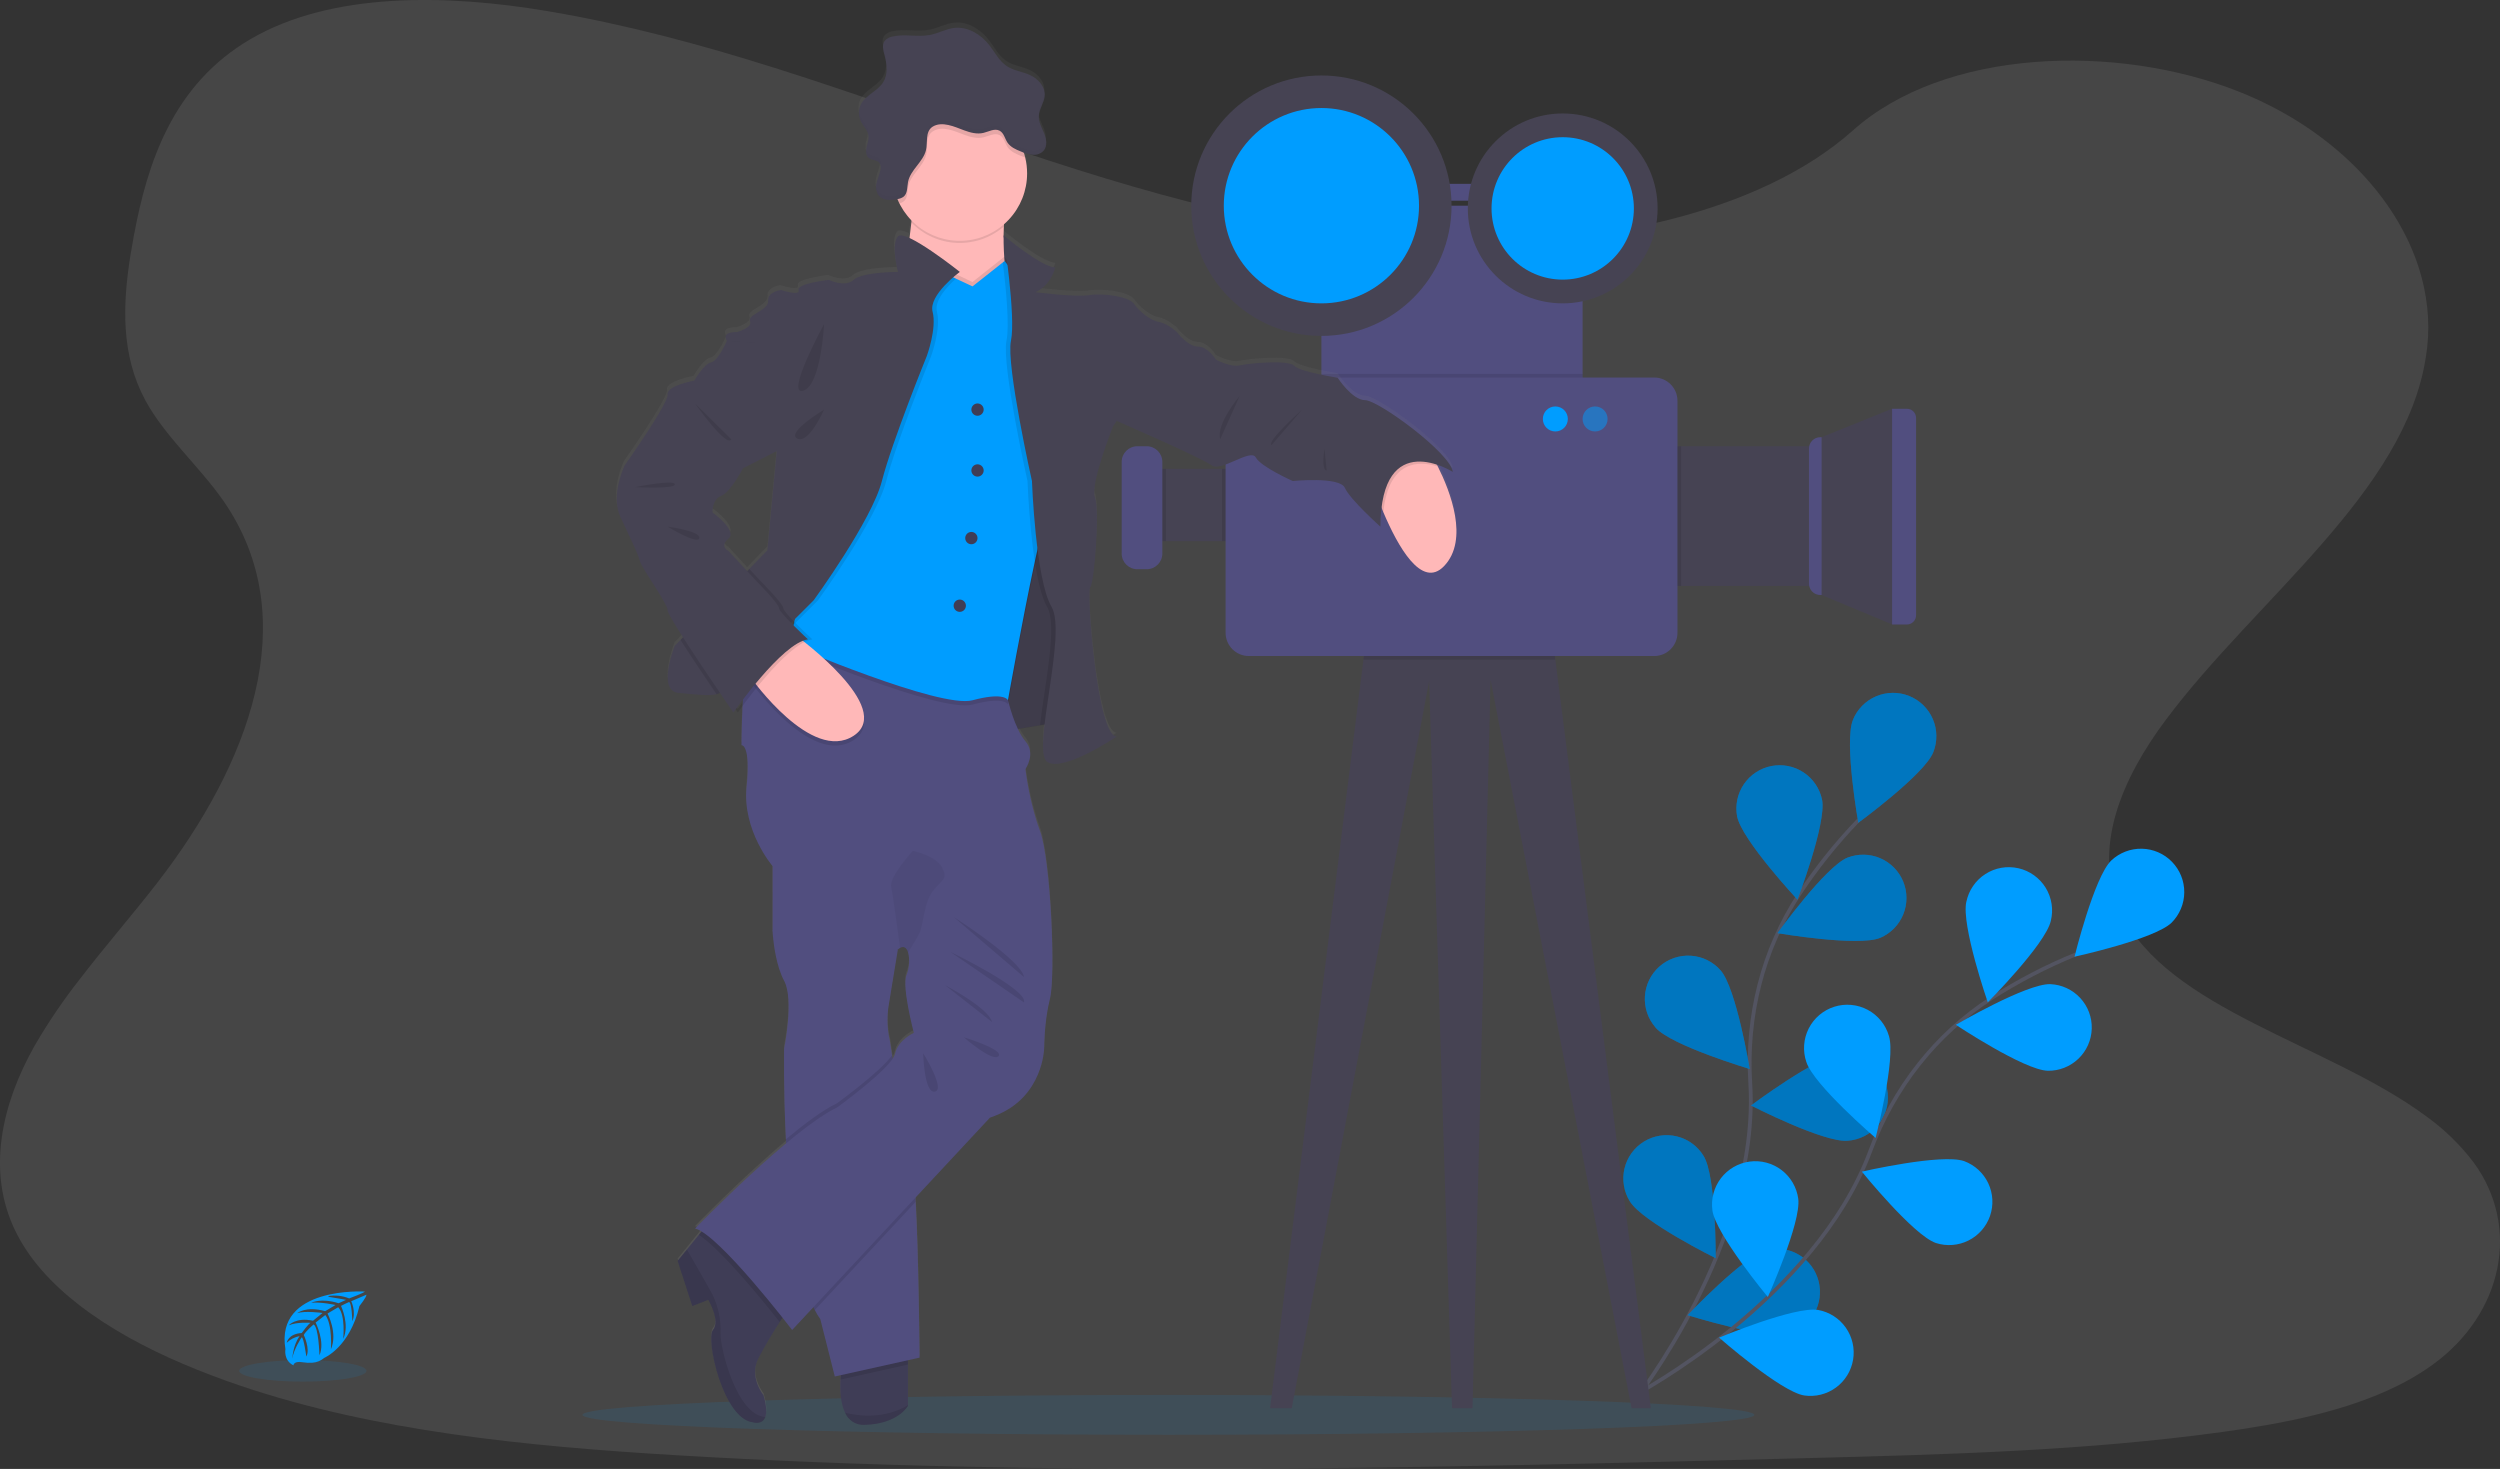 <svg width="1319" height="775" viewBox="0 0 1319 775" fill="none" xmlns="http://www.w3.org/2000/svg">
<rect x="0" y="0" width="1319" height="775" fill="#333333" stroke="none"/>
<g clip-path="url(#clip0)">
<path opacity="0.1" d="M1283.67 719.864C1282.43 720.77 1281.16 721.642 1279.88 722.503C1275.14 725.68 1270.2 728.535 1265.08 731.049C1238.18 744.471 1205.04 751.022 1172.76 755.473C1100.36 765.476 1026.43 767.415 952.811 769.32C753.924 774.493 554.51 779.644 356.128 767.736C277.752 763.033 197.622 755.117 126.584 731.026C116.41 727.577 106.428 723.776 96.637 719.623C76.848 711.191 57.839 700.947 42.028 688.741C27.123 677.269 15.131 664.076 7.931 649.093C-7.089 617.867 0.857 582.797 17.997 552.201C25.162 539.785 33.208 527.901 42.074 516.638C55.282 499.407 69.854 482.715 83.177 465.507C130.551 404.224 161.461 326.823 117.733 264.048C105.121 246.014 86.995 230.183 76.756 211.358C63.674 187.266 64.695 160.525 68.857 134.495C69.384 131.214 70.003 127.956 70.565 124.698C77.708 86.187 91.007 44.681 132.179 20.636C174.944 -4.35 235.652 -3.088 288.747 5.849C371.297 19.753 447.448 48.788 524.345 75.013C601.242 101.238 681.785 125.192 766.352 127.784C841.014 130.079 928.115 113.02 977.667 68.75C1025.82 25.753 1116.28 22.483 1181.52 48.456C1226.23 66.283 1259.65 98.393 1273.74 134.495C1276.59 141.724 1278.65 149.24 1279.88 156.912C1281.02 163.897 1281.41 170.986 1281.02 178.054C1280.83 181.496 1280.45 184.995 1279.88 188.379C1268.99 259.655 1190.55 315.867 1142.88 379.537C1119.58 410.637 1103.13 447.99 1119.15 481.522C1143.58 532.619 1228.55 550.779 1279.88 588.82C1289.47 595.665 1297.97 603.919 1305.1 613.301C1329.92 647.166 1320.74 692.87 1283.67 719.864Z" fill="#F2F2F2"/>
<path opacity="0.1" d="M616.471 756.989C787.208 756.989 925.618 752.284 925.618 746.481C925.618 740.677 787.208 735.972 616.471 735.972C445.734 735.972 307.324 740.677 307.324 746.481C307.324 752.284 445.734 756.989 616.471 756.989Z" fill="#009DFF"/>
<path d="M862.09 739.483C862.09 739.483 928.588 655.198 923.44 571.419C921.273 536.246 929.929 501.233 949.271 471.785C958.472 457.834 968.934 444.758 980.525 432.723" stroke="#535461" stroke-width="2" stroke-miterlimit="10"/>
<path d="M977.578 379.894C972.878 391.618 980.433 434.111 980.433 434.111C980.433 434.111 1015.28 408.654 1019.98 396.941C1021.1 394.154 1021.65 391.174 1021.62 388.171C1021.59 385.168 1020.97 382.2 1019.79 379.438C1018.61 376.676 1016.9 374.173 1014.75 372.072C1012.61 369.971 1010.07 368.314 1007.28 367.195C1004.5 366.075 1001.52 365.516 998.519 365.548C995.518 365.581 992.552 366.204 989.791 367.384C987.031 368.563 984.529 370.275 982.43 372.421C980.33 374.568 978.674 377.107 977.555 379.894H977.578Z" fill="#009DFF"/>
<path d="M916.481 430.703C918.9 443.093 948.331 474.652 948.331 474.652C948.331 474.652 963.752 434.34 961.333 421.95C960.111 416.06 956.618 410.888 951.611 407.557C946.604 404.226 940.486 403.003 934.585 404.155C928.683 405.307 923.473 408.74 920.084 413.709C916.695 418.679 915.401 424.785 916.481 430.703V430.703Z" fill="#009DFF"/>
<path d="M873.498 542.211C881.833 551.687 923.153 564.008 923.153 564.008C923.153 564.008 916.125 521.424 907.79 511.948C905.808 509.695 903.402 507.855 900.709 506.532C898.016 505.21 895.089 504.431 892.095 504.24C889.101 504.05 886.099 504.451 883.26 505.421C880.422 506.391 877.802 507.911 875.55 509.895C873.298 511.878 871.459 514.286 870.137 516.98C868.816 519.675 868.037 522.603 867.847 525.599C867.656 528.594 868.057 531.598 869.027 534.439C869.996 537.279 871.516 539.901 873.498 542.154V542.211Z" fill="#009DFF"/>
<path d="M859.946 633.907C866.561 644.656 905.21 663.848 905.21 663.848C905.21 663.848 905.474 620.679 898.858 609.93C897.296 607.35 895.24 605.104 892.807 603.323C890.373 601.542 887.612 600.26 884.682 599.551C881.751 598.843 878.709 598.721 875.732 599.194C872.754 599.667 869.9 600.725 867.332 602.307C864.765 603.888 862.536 605.963 860.774 608.41C859.012 610.858 857.751 613.63 857.064 616.568C856.378 619.505 856.279 622.55 856.773 625.525C857.268 628.501 858.346 631.35 859.946 633.907Z" fill="#009DFF"/>
<path d="M991.99 494.82C980.307 499.604 937.794 492.331 937.794 492.331C937.794 492.331 963.017 457.295 974.666 452.512C980.252 450.321 986.475 450.417 991.991 452.778C997.507 455.139 1001.87 459.576 1004.15 465.131C1006.42 470.686 1006.42 476.913 1004.15 482.468C1001.87 488.023 997.506 492.459 991.99 494.82V494.82Z" fill="#009DFF"/>
<path d="M974.792 601.854C962.18 602.932 923.818 583.258 923.818 583.258C923.818 583.258 958.34 557.377 970.905 556.299C973.923 555.99 976.971 556.286 979.873 557.168C982.775 558.05 985.472 559.502 987.807 561.438C990.143 563.374 992.07 565.756 993.476 568.445C994.882 571.133 995.738 574.075 995.996 577.099C996.254 580.123 995.908 583.167 994.978 586.056C994.048 588.944 992.553 591.618 990.579 593.923C988.605 596.227 986.193 598.115 983.482 599.476C980.772 600.838 977.818 601.646 974.792 601.854V601.854Z" fill="#009DFF"/>
<path d="M943.745 703.599C931.534 706.777 890.374 693.882 890.374 693.882C890.374 693.882 920.023 662.541 932.234 659.351C938.034 658.014 944.127 658.994 949.217 662.084C954.306 665.173 957.99 670.128 959.484 675.893C960.978 681.659 960.164 687.78 957.216 692.954C954.268 698.129 949.418 701.948 943.699 703.599H943.745Z" fill="#009DFF"/>
<path opacity="0.25" d="M977.578 379.894C972.878 391.618 980.433 434.111 980.433 434.111C980.433 434.111 1015.28 408.654 1019.98 396.941C1021.1 394.154 1021.65 391.174 1021.62 388.171C1021.59 385.168 1020.97 382.2 1019.79 379.438C1018.61 376.676 1016.9 374.173 1014.75 372.072C1012.61 369.971 1010.07 368.314 1007.28 367.195C1004.5 366.075 1001.52 365.516 998.519 365.548C995.518 365.581 992.552 366.204 989.791 367.384C987.031 368.563 984.529 370.275 982.43 372.421C980.33 374.568 978.674 377.107 977.555 379.894H977.578Z" fill="black"/>
<path opacity="0.25" d="M916.481 430.703C918.9 443.093 948.331 474.652 948.331 474.652C948.331 474.652 963.752 434.34 961.333 421.95C960.111 416.06 956.618 410.888 951.611 407.557C946.604 404.226 940.486 403.003 934.585 404.155C928.683 405.307 923.473 408.74 920.084 413.709C916.695 418.679 915.401 424.785 916.481 430.703V430.703Z" fill="black"/>
<path opacity="0.25" d="M873.498 542.211C881.833 551.687 923.153 564.008 923.153 564.008C923.153 564.008 916.125 521.424 907.79 511.948C905.808 509.695 903.402 507.855 900.709 506.532C898.016 505.21 895.089 504.431 892.095 504.24C889.101 504.05 886.099 504.451 883.26 505.421C880.422 506.391 877.802 507.911 875.55 509.895C873.298 511.878 871.459 514.286 870.137 516.98C868.816 519.675 868.037 522.603 867.847 525.599C867.656 528.594 868.057 531.598 869.027 534.439C869.996 537.279 871.516 539.901 873.498 542.154V542.211Z" fill="black"/>
<path opacity="0.25" d="M859.946 633.907C866.561 644.656 905.21 663.848 905.21 663.848C905.21 663.848 905.474 620.679 898.858 609.93C897.296 607.35 895.24 605.104 892.807 603.323C890.373 601.542 887.612 600.26 884.682 599.551C881.751 598.843 878.709 598.721 875.732 599.194C872.754 599.667 869.9 600.725 867.332 602.307C864.765 603.888 862.536 605.963 860.774 608.41C859.012 610.858 857.751 613.63 857.064 616.568C856.378 619.505 856.279 622.55 856.773 625.525C857.268 628.501 858.346 631.35 859.946 633.907Z" fill="black"/>
<path opacity="0.25" d="M991.99 494.82C980.307 499.604 937.794 492.331 937.794 492.331C937.794 492.331 963.017 457.295 974.666 452.512C980.252 450.321 986.475 450.417 991.991 452.778C997.507 455.139 1001.87 459.576 1004.15 465.131C1006.42 470.686 1006.42 476.913 1004.15 482.468C1001.87 488.023 997.506 492.459 991.99 494.82V494.82Z" fill="black"/>
<path opacity="0.25" d="M974.792 601.854C962.18 602.932 923.818 583.258 923.818 583.258C923.818 583.258 958.34 557.377 970.905 556.299C973.923 555.99 976.971 556.286 979.873 557.168C982.775 558.05 985.472 559.502 987.807 561.438C990.143 563.374 992.07 565.756 993.476 568.445C994.882 571.133 995.738 574.075 995.996 577.099C996.254 580.123 995.908 583.167 994.978 586.056C994.048 588.944 992.553 591.618 990.579 593.923C988.605 596.227 986.193 598.115 983.482 599.476C980.772 600.838 977.818 601.646 974.792 601.854V601.854Z" fill="black"/>
<path opacity="0.25" d="M943.745 703.599C931.534 706.777 890.374 693.882 890.374 693.882C890.374 693.882 920.023 662.541 932.234 659.351C938.034 658.014 944.127 658.994 949.217 662.084C954.306 665.173 957.99 670.128 959.484 675.893C960.978 681.659 960.164 687.78 957.216 692.954C954.268 698.129 949.418 701.948 943.699 703.599H943.745Z" fill="black"/>
<path d="M862.663 735.961C862.663 735.961 957.594 685.886 986.808 607.2C999.075 574.16 1021.2 545.664 1050.77 526.586C1064.84 517.563 1079.7 509.848 1095.18 503.539" stroke="#535461" stroke-width="2" stroke-miterlimit="10"/>
<path d="M1113.86 454.037C1104.83 462.836 1094.52 504.755 1094.52 504.755C1094.52 504.755 1136.68 495.577 1145.73 486.813C1149.97 482.564 1152.38 476.813 1152.42 470.803C1152.47 464.792 1150.14 459.007 1145.95 454.699C1141.77 450.391 1136.05 447.906 1130.04 447.782C1124.04 447.658 1118.23 449.905 1113.86 454.037V454.037Z" fill="#009DFF"/>
<path d="M1037.44 475.731C1034.63 488.04 1048.75 528.823 1048.75 528.823C1048.75 528.823 1079.17 498.227 1082 485.918C1082.74 482.967 1082.88 479.9 1082.42 476.894C1081.95 473.888 1080.9 471.005 1079.31 468.413C1077.72 465.822 1075.63 463.573 1073.16 461.8C1070.69 460.027 1067.89 458.765 1064.93 458.087C1061.96 457.41 1058.89 457.33 1055.9 457.854C1052.91 458.377 1050.05 459.493 1047.49 461.136C1044.93 462.779 1042.73 464.916 1041.01 467.423C1039.28 469.929 1038.08 472.753 1037.46 475.731H1037.44Z" fill="#009DFF"/>
<path d="M953.008 560.245C956.792 572.291 989.559 600.397 989.559 600.397C989.559 600.397 1000.38 558.616 996.599 546.57C995.748 543.645 994.322 540.92 992.404 538.554C990.486 536.189 988.115 534.23 985.43 532.794C982.746 531.358 979.801 530.474 976.769 530.192C973.738 529.911 970.681 530.239 967.778 531.156C964.875 532.073 962.184 533.562 959.864 535.534C957.544 537.506 955.641 539.923 954.268 542.641C952.894 545.36 952.077 548.325 951.864 551.364C951.652 554.403 952.049 557.453 953.031 560.337L953.008 560.245Z" fill="#009DFF"/>
<path d="M903.456 638.587C905.153 651.091 932.703 684.303 932.703 684.303C932.703 684.303 950.429 644.954 948.755 632.438C948.351 629.463 947.366 626.596 945.855 624.002C944.344 621.407 942.338 619.136 939.95 617.318C937.562 615.499 934.839 614.169 931.938 613.404C929.036 612.638 926.012 612.452 923.038 612.855C920.065 613.259 917.2 614.245 914.607 615.757C912.014 617.268 909.744 619.276 907.927 621.666C906.109 624.055 904.78 626.779 904.015 629.682C903.25 632.586 903.064 635.612 903.467 638.587H903.456Z" fill="#009DFF"/>
<path d="M1080.44 564.937C1067.83 564.581 1031.9 540.685 1031.9 540.685C1031.9 540.685 1069.13 518.888 1081.74 519.232C1087.74 519.488 1093.4 522.095 1097.49 526.491C1101.58 530.887 1103.78 536.718 1103.61 542.724C1103.44 548.729 1100.91 554.426 1096.58 558.583C1092.24 562.74 1086.45 565.022 1080.44 564.937V564.937Z" fill="#009DFF"/>
<path d="M1021.38 655.818C1009.45 651.7 982.313 618.155 982.313 618.155C982.313 618.155 1024.34 608.484 1036.28 612.603C1041.88 614.678 1046.45 618.864 1049 624.265C1051.55 629.667 1051.89 635.854 1049.95 641.503C1048 647.151 1043.92 651.812 1038.58 654.488C1033.24 657.163 1027.06 657.641 1021.38 655.818V655.818Z" fill="#009DFF"/>
<path d="M951.862 736.248C939.411 734.206 906.988 705.732 906.988 705.732C906.988 705.732 946.795 689.086 959.246 691.128C965.14 692.201 970.376 695.547 973.829 700.445C977.281 705.343 978.673 711.402 977.705 717.317C976.737 723.232 973.487 728.53 968.653 732.071C963.82 735.612 957.79 737.111 951.862 736.248V736.248Z" fill="#009DFF"/>
<path d="M870.987 742.959H860.817L786.431 358.728L776.892 742.959H766.092L754.008 359.371L681.525 742.959H670.083L719.348 348.037L720.954 335.199L817.594 324.381L820.597 348.037L870.987 742.959Z" fill="#464353"/>
<path d="M665.703 247.358H604.192V285.526H665.703V247.358Z" fill="#464353"/>
<path d="M961.091 230.667L998.285 215.639H1006.44C1007.63 215.639 1008.77 216.111 1009.61 216.952C1010.45 217.794 1010.92 218.935 1010.92 220.124V324.932C1010.92 326.122 1010.45 327.263 1009.61 328.104C1008.77 328.945 1007.63 329.418 1006.44 329.418H998.285L961.091 313.919V230.667Z" fill="#464353"/>
<path d="M961.092 235.439H885.043V309.147H961.092V235.439Z" fill="#464353"/>
<path d="M801.989 96.995H753.033V105.898H801.989V96.995Z" fill="#514E7F"/>
<path d="M834.975 108.525H697.175V209.191H834.975V108.525Z" fill="#514E7F"/>
<path opacity="0.1" d="M834.975 197.272H697.175V209.203H834.975V197.272Z" fill="black"/>
<path opacity="0.1" d="M886.946 235.439H883.862V309.147H886.946V235.439Z" fill="black"/>
<path opacity="0.1" d="M665.703 247.358H644.722V285.526H665.703V247.358Z" fill="black"/>
<path opacity="0.1" d="M820.597 348.037H719.348L720.953 335.199L817.593 324.381L820.597 348.037Z" fill="black"/>
<path d="M872.764 199.176H658.893C652.117 199.176 646.625 204.672 646.625 211.451V333.846C646.625 340.625 652.117 346.121 658.893 346.121H872.764C879.539 346.121 885.032 340.625 885.032 333.846V211.451C885.032 204.672 879.539 199.176 872.764 199.176Z" fill="#514E7F"/>
<path d="M960.369 230.667H961.092V313.919H960.369C958.791 313.919 957.278 313.292 956.162 312.175C955.046 311.058 954.419 309.544 954.419 307.965V236.621C954.419 235.042 955.046 233.527 956.162 232.411C957.278 231.294 958.791 230.667 960.369 230.667Z" fill="#514E7F"/>
<path d="M998.284 215.673H1006C1007.31 215.673 1008.56 216.191 1009.48 217.114C1010.4 218.037 1010.92 219.289 1010.92 220.594V324.553C1010.92 325.859 1010.4 327.11 1009.48 328.033C1008.56 328.956 1007.31 329.475 1006 329.475H998.284V215.673Z" fill="#514E7F"/>
<path opacity="0.1" d="M615.164 247.358H604.192V285.526H615.164V247.358Z" fill="black"/>
<path d="M604.995 235.439H600.053C595.494 235.439 591.798 239.137 591.798 243.699V292.065C591.798 296.627 595.494 300.325 600.053 300.325H604.995C609.554 300.325 613.25 296.627 613.25 292.065V243.699C613.25 239.137 609.554 235.439 604.995 235.439Z" fill="#514E7F"/>
<path d="M697.175 177.23C735.097 177.23 765.84 146.47 765.84 108.525C765.84 70.58 735.097 39.819 697.175 39.819C659.252 39.819 628.51 70.58 628.51 108.525C628.51 146.47 659.252 177.23 697.175 177.23Z" fill="#464353"/>
<path d="M697.175 160.057C725.618 160.057 748.676 136.985 748.676 108.525C748.676 80.064 725.618 56.993 697.175 56.993C668.731 56.993 645.673 80.064 645.673 108.525C645.673 136.985 668.731 160.057 697.175 160.057Z" fill="#009DFF"/>
<path d="M824.484 160.057C852.136 160.057 874.552 137.627 874.552 109.959C874.552 82.29 852.136 59.861 824.484 59.861C796.832 59.861 774.415 82.29 774.415 109.959C774.415 137.627 796.832 160.057 824.484 160.057Z" fill="#464353"/>
<path d="M824.484 147.53C845.221 147.53 862.032 130.709 862.032 109.959C862.032 89.209 845.221 72.388 824.484 72.388C803.746 72.388 786.935 89.209 786.935 109.959C786.935 130.709 803.746 147.53 824.484 147.53Z" fill="#009DFF"/>
<path d="M820.597 227.638C824.238 227.638 827.19 224.685 827.19 221.042C827.19 217.399 824.238 214.445 820.597 214.445C816.956 214.445 814.005 217.399 814.005 221.042C814.005 224.685 816.956 227.638 820.597 227.638Z" fill="#009DFF"/>
<path opacity="0.5" d="M841.567 227.638C845.208 227.638 848.159 224.685 848.159 221.042C848.159 217.399 845.208 214.445 841.567 214.445C837.926 214.445 834.975 217.399 834.975 221.042C834.975 224.685 837.926 227.638 841.567 227.638Z" fill="#009DFF"/>
<path d="M758.594 243.802L758.124 242.873C761.031 243.84 763.822 245.125 766.447 246.705C765.301 236.736 727.087 208.744 720.208 208.744C713.329 208.744 705.682 196.859 705.682 196.859C705.682 196.859 685.813 193.796 682.752 190.549C679.69 187.303 659.053 189.196 654.089 190.343C649.124 191.49 641.477 187.28 641.477 187.28C641.477 187.28 637.269 180.397 631.926 180.397C626.584 180.397 620.862 172.733 620.862 172.733C620.862 172.733 615.875 168.145 611.289 167.365C606.703 166.584 600.97 161.629 598.288 157.785C595.605 153.942 582.236 152.049 574.6 153.197C566.965 154.344 546.316 151.636 546.316 151.636C554.72 147.805 556.749 138.604 556.749 138.604C549.228 138.214 529.462 121.603 529.462 121.603C529.462 121.603 530.276 126.972 531.216 134.463L529.944 132.822L529.772 132.96C529.368 127.616 529.31 122.251 529.6 116.899C529.6 116.486 529.668 116.073 529.691 115.649C534.586 111.358 538.216 105.81 540.188 99.605C542.16 93.4 542.4 86.773 540.881 80.442C540.675 79.57 540.434 78.721 540.159 77.883C541.622 78.492 543.168 78.879 544.745 79.03H545.559C546.508 79.037 547.447 78.841 548.314 78.458C549.182 78.074 549.958 77.511 550.592 76.805V76.805C550.807 76.533 550.995 76.241 551.154 75.933C551.193 75.874 551.227 75.813 551.257 75.749C551.394 75.468 551.509 75.176 551.601 74.878C551.633 74.772 551.66 74.665 551.682 74.556C551.74 74.322 551.785 74.084 551.819 73.845C551.819 73.65 551.819 73.444 551.819 73.237C551.819 73.031 551.819 72.939 551.819 72.79C551.772 71.026 551.382 69.288 550.673 67.673C549.469 64.713 547.738 61.788 547.864 58.587C547.864 58.324 547.921 58.071 547.955 57.819C548.276 55.306 549.595 52.978 550.386 50.557V50.454C550.501 50.098 550.592 49.742 550.673 49.387C550.71 49.282 550.741 49.175 550.764 49.066C550.85 48.645 550.907 48.22 550.936 47.792C550.936 47.792 550.936 47.735 550.936 47.7C551.234 42.905 547.371 38.718 542.991 36.779C539.07 35.035 534.587 34.565 530.998 32.19C526.905 29.494 524.658 24.825 521.631 20.959C517.229 15.338 510.338 11.139 503.287 11.942C498.942 12.436 494.998 14.719 490.675 15.602C484.106 16.967 477.158 14.982 470.623 16.508C469.036 16.772 467.592 17.584 466.541 18.803C466.102 19.418 465.819 20.13 465.716 20.879V20.879C465.624 21.572 465.624 22.274 465.716 22.967V23.024C465.79 23.686 465.908 24.341 466.071 24.986L466.174 25.387C466.174 25.525 466.232 25.651 466.266 25.789C466.3 25.927 466.415 26.328 466.484 26.592C466.61 27.04 466.713 27.487 466.828 27.946V28.106C466.931 28.577 467.034 29.047 467.114 29.529C467.299 30.522 467.422 31.526 467.481 32.535V32.535C467.751 35.373 467.138 38.226 465.727 40.703C462.861 45.291 456.773 47.322 454.124 52.106C453.499 53.26 453.109 54.528 452.978 55.834C452.93 56.268 452.911 56.705 452.921 57.142V57.314C452.921 57.693 452.921 58.071 453.024 58.461C453.018 58.553 453.018 58.645 453.024 58.736C453.082 59.077 453.159 59.414 453.253 59.746C453.253 59.861 453.31 59.964 453.345 60.067C453.471 60.46 453.624 60.843 453.803 61.215V61.215C455.03 63.773 457.346 65.884 457.828 68.66C457.828 68.74 457.828 68.82 457.885 68.912C458.149 71 457.289 73.042 456.842 75.096C456.783 75.345 456.737 75.598 456.704 75.853V75.853C456.704 75.933 456.704 76.013 456.704 76.094C456.704 76.174 456.704 76.438 456.704 76.621C456.704 76.805 456.704 76.816 456.704 76.92C456.704 77.023 456.704 77.229 456.704 77.379C456.698 77.486 456.698 77.593 456.704 77.7C456.704 77.849 456.704 77.998 456.704 78.136C456.704 78.273 456.704 78.342 456.704 78.445C456.704 78.549 456.773 78.732 456.819 78.87L456.899 79.157C456.953 79.293 457.014 79.428 457.082 79.558L457.208 79.811C457.292 79.95 457.384 80.084 457.484 80.212C457.526 80.276 457.572 80.337 457.621 80.396C457.777 80.58 457.954 80.745 458.149 80.889C459.731 82.036 462.196 81.738 463.491 83.183C463.637 83.358 463.76 83.551 463.858 83.757L463.927 83.895C464.022 84.097 464.095 84.308 464.145 84.525V84.525C464.328 85.388 464.328 86.279 464.145 87.141C463.686 89.436 462.712 91.523 462.196 93.772C462.093 94.231 462.024 94.701 461.967 95.171C461.967 95.389 461.967 95.596 461.909 95.802V95.94C461.909 96.135 461.909 96.342 461.909 96.537C461.909 96.732 461.909 96.64 461.909 96.697C461.909 96.984 461.909 97.282 461.978 97.569C462.047 97.856 461.978 97.844 462.047 97.971L462.116 98.303C462.116 98.453 462.196 98.602 462.242 98.751L462.345 99.037C462.402 99.198 462.482 99.359 462.551 99.519C462.585 99.594 462.623 99.667 462.666 99.737C462.782 99.972 462.92 100.195 463.079 100.403C464.466 102.284 466.748 102.915 469.155 102.927C470.521 102.919 471.881 102.765 473.214 102.468C473.512 103.167 473.822 103.867 474.154 104.544C475.816 107.893 477.994 110.959 480.609 113.63C480.609 113.986 480.54 114.33 480.494 114.697C480.231 117.312 479.91 120.123 479.543 122.957C476.573 121.591 474.28 121.064 473.374 122.05C469.534 126.272 473.374 140.841 473.374 140.841C473.374 140.841 454.629 140.841 450.043 145.052C445.457 149.262 437.053 145.052 437.053 145.052C437.053 145.052 419.855 146.979 421.001 150.432C422.148 153.885 411.829 150.432 411.829 150.432C411.829 150.432 404.56 151.201 404.95 156.168C405.34 161.135 393.863 163.441 395.388 166.894C396.913 170.347 388.509 172.63 388.509 172.63C388.509 172.63 380.105 172.252 383.166 177.219C383.166 177.219 378.58 187.957 374.762 188.691C370.944 189.425 365.969 198.27 365.969 198.27C365.969 198.27 351.247 200.954 351.912 205.555C352.577 210.155 329.28 243.068 329.28 243.068C329.28 243.068 321.633 258.842 326.987 270.348C332.341 281.855 336.159 289.518 337.306 293.728C338.452 297.938 352.348 316.477 352.233 319.93C352.233 321.009 355.673 326.813 360.362 334.178L358.986 335.601L355.971 338.71C355.971 338.71 346.409 362.48 357.874 363.627C367.562 364.591 374.522 365.29 378.053 364.327C378.626 364.193 379.17 363.956 379.658 363.627L379.796 363.524C383.969 369.684 386.927 373.986 386.927 373.986C386.927 373.986 387.34 373.378 388.073 372.334L389.22 373.975C389.22 373.975 390.137 372.667 391.696 370.533C391.192 380.961 391.123 391.24 391.123 391.24C391.123 391.24 396.099 390.471 393.806 413.473C391.513 436.474 407.564 455.254 407.564 455.254V489.383C407.564 489.383 407.564 490.243 407.725 491.677C408.149 496.576 409.548 508.128 413.675 515.768C419.029 525.726 413.675 551.802 413.675 551.802C413.675 551.802 413.32 573.071 414.604 599.594C414.604 600.317 414.684 601.062 414.719 601.796C391.536 621.184 366.668 646.881 366.668 646.881C367.886 647.222 369.045 647.744 370.108 648.43L368.72 650.208L362.403 657.998L357.519 664.032L365.258 687.882L373.708 684.578C373.708 684.578 378.294 692.528 377.331 697.92C377.184 698.895 376.789 699.815 376.184 700.593C375.892 700.984 375.689 701.434 375.588 701.912C373.375 710.551 382.605 747.8 397.246 749.418C397.246 749.418 402.21 751.058 403.804 746.584C404.572 744.427 404.56 740.848 402.841 735.032C402.841 735.032 395.102 725.694 400.112 715.633C403.047 709.748 407.897 701.866 411.405 696.302L412.85 694.008C416.003 697.989 417.94 700.547 417.94 700.547L429.199 688.433C429.44 688.949 429.681 689.454 429.933 689.935C430.775 691.623 431.749 693.242 432.845 694.777L440.481 725.074L443.565 724.386C443.496 725.12 443.45 725.9 443.404 726.68C443.152 732.118 443.404 739.173 445.915 744.209C447.796 748.064 450.971 750.748 456.154 750.622C473.925 750.186 479.084 740.561 479.084 740.561V716.47L485.195 715.105C485.195 715.105 484.748 662.173 483.177 632.656C483.177 632.002 483.108 631.371 483.074 630.752C483.074 630.66 483.074 630.568 483.074 630.488L522.319 588.259L525.335 587.055C550.558 577.086 550.948 551.4 550.948 551.4C550.948 551.4 550.948 537.221 553.998 525.336C557.047 513.451 554.387 451.72 548.655 436.394C542.922 421.067 541.007 403.79 541.007 403.79C541.007 403.79 546.74 395.76 541.007 389.072C539.388 387.07 538.039 384.864 536.995 382.51L544.459 381.282L548.758 380.571L551.051 380.181C549.904 390.322 549.71 398.112 552.427 399.97C560.842 405.706 589.115 386.548 589.115 386.548C578.797 386.548 573.064 309.491 575.162 307.575C577.26 305.659 580.39 267.044 577.65 260.161C574.91 253.278 587.269 222.545 587.269 222.545L589.173 219.723C589.173 219.723 634.277 239.42 639.241 243.194C644.206 246.969 659.878 234.017 662.55 239.03C665.221 244.043 682.041 251.511 682.041 251.511C682.041 251.511 706.886 248.999 709.557 255.137C712.228 261.274 728.291 275.648 728.291 275.648C728.3 272.278 728.503 268.911 728.899 265.565C729.231 266.356 729.552 267.159 729.896 267.974C737.509 285.996 750.178 308.814 761.919 296.539C775.218 282.589 765.094 256.8 758.594 243.802ZM418.663 325.253V325.471L418.571 325.379L418.663 325.253ZM409.766 236.827L404.904 288.118L395.354 298.019L394.207 299.235L384.336 288.486C384.336 288.486 379.36 286.191 384.336 281.969C389.312 277.748 375.932 268.203 375.932 268.203C375.932 268.203 375.542 261.32 380.518 259.393C385.494 257.465 391.983 244.823 391.983 244.823L409.949 235.646L409.766 236.827ZM473.695 499.352C474.044 499.029 474.428 498.748 474.842 498.514C476.986 497.298 478.362 498.629 479.073 500.969C480.009 504.891 479.725 509.006 478.259 512.762C475.587 518.9 482.088 543.438 482.088 543.438C482.088 543.438 473.672 547.259 472.148 554.555C471.921 555.451 471.532 556.299 471.001 557.056C470.898 556.413 470.806 555.794 470.714 555.197C469.969 550.608 469.568 547.649 469.568 547.649C468.197 541.745 467.937 535.637 468.8 529.638C470.015 522.261 472.469 507.279 473.386 501.6C473.615 500.224 473.741 499.398 473.753 499.306L473.695 499.352Z" fill="url(#paint0_linear)"/>
<path d="M526.985 125.848L529.462 124.196L536.444 138.937L533.761 142.092H525.644C525.644 142.092 525.931 134.061 526.125 133.775C526.32 133.488 526.985 125.848 526.985 125.848Z" fill="#464353"/>
<path d="M479.05 710.172V741.72C479.05 741.72 473.89 751.322 456.119 751.758C453.961 751.885 451.817 751.339 449.983 750.194C448.149 749.05 446.716 747.363 445.881 745.368C443.404 740.343 443.118 733.3 443.37 727.873C443.497 725.159 443.784 722.455 444.23 719.774L479.05 710.172Z" fill="#3F3D56"/>
<path opacity="0.1" d="M479.05 710.172V719.935L443.37 727.873C443.497 725.159 443.784 722.455 444.23 719.774L479.05 710.172Z" fill="black"/>
<path d="M485.16 716.286L440.446 726.233L432.81 696.015C431.717 694.483 430.743 692.868 429.898 691.186C429.405 690.222 428.924 689.201 428.465 688.134C420.141 669.079 416.438 634.709 414.856 605.467C414.776 603.987 414.695 602.519 414.627 601.073C413.342 574.619 413.698 553.396 413.698 553.396C413.698 553.396 419.052 527.389 413.698 517.454C409.57 509.791 408.172 498.273 407.747 493.363C407.633 491.906 407.587 491.069 407.587 491.069L408.412 488.901L411.783 479.975H448.862L470.416 498.227L473.695 501.003L473.328 503.298C472.4 508.965 469.946 523.947 468.742 531.267C467.879 537.251 468.14 543.343 469.51 549.232C469.51 549.232 469.958 552.145 470.657 556.769C470.829 557.916 471.024 559.132 471.242 560.451C473.982 577.407 479.118 608.37 481.308 615.769C481.916 617.8 482.455 622.893 482.856 629.788C482.948 631.164 483.028 632.598 483.108 634.101C484.713 663.492 485.16 716.286 485.16 716.286Z" fill="#514E7F"/>
<path opacity="0.1" d="M479.05 741.398V741.72C479.05 741.72 473.89 751.322 456.119 751.758C453.961 751.885 451.817 751.339 449.983 750.194C448.149 749.049 446.716 747.363 445.881 745.368C453.849 747.329 466.782 748.591 479.05 741.398Z" fill="black"/>
<path d="M761.861 298.707C750.075 310.948 737.463 288.187 729.839 270.211C725.562 260.092 722.879 251.477 722.879 251.477L754.248 238.193C754.248 238.193 756.174 241.256 758.594 246.108C765.094 259.071 775.218 284.792 761.861 298.707Z" fill="#FFB8B8"/>
<path d="M529.634 119.504C529.131 130.86 529.982 142.236 532.168 153.392C532.168 153.392 468.353 160.275 474.085 150.34C477.444 144.512 479.623 129.129 480.838 117.37C481.721 109.041 482.111 102.537 482.111 102.537C482.111 102.537 543.254 78.067 534.082 98.716C531.342 104.877 530.07 112.173 529.634 119.504Z" fill="#FFB8B8"/>
<path d="M535.023 283.794L526.447 386.273L565.807 379.779L558.927 295.266L561.221 272.7L535.023 283.794Z" fill="#464353"/>
<path opacity="0.1" d="M565.807 379.94L548.712 382.762L526.435 386.433L528.006 367.734L535.023 283.954L543.954 280.168L550.283 277.496L561.221 272.861L558.928 295.426L565.807 379.94Z" fill="black"/>
<path d="M400.078 716.745C395.067 726.783 402.806 736.098 402.806 736.098C404.526 741.915 404.537 745.471 403.769 747.57C402.176 752.033 397.211 750.393 397.211 750.393C381.596 748.672 372.137 706.524 376.15 701.694C380.162 696.864 373.708 685.771 373.708 685.771L365.258 689.063L357.519 665.271L362.403 659.248L368.72 651.47L372.997 646.193L415.704 690.784C415.704 690.784 413.882 693.526 411.371 697.461C407.862 702.979 403.013 710.895 400.078 716.745Z" fill="#3F3D56"/>
<path opacity="0.1" d="M483.142 634.044L429.898 691.186C420.565 672.945 416.553 636.35 414.856 605.456C424.773 597.196 434.347 590.083 441.593 586.653C441.593 586.653 466.105 568.906 471.276 560.394C474.016 577.349 479.152 608.312 481.342 615.712C482.065 618.144 482.661 624.969 483.142 634.044Z" fill="black"/>
<path opacity="0.1" d="M470.416 498.216L408.413 488.889L411.783 479.964H448.862L470.416 498.216Z" fill="black"/>
<path opacity="0.1" d="M482.936 629.731L428.511 688.134C420.142 669.079 416.438 634.709 414.856 605.467C414.776 603.987 414.696 602.519 414.627 601.074C424.636 592.722 434.324 585.541 441.593 582.076C441.593 582.076 464.466 565.522 470.691 556.723C470.863 557.87 471.058 559.086 471.276 560.405C474.016 577.361 479.153 608.324 481.343 615.723C481.95 617.742 482.455 622.836 482.936 629.731Z" fill="black"/>
<path opacity="0.1" d="M415.704 690.807C415.704 690.807 413.881 693.549 411.371 697.484C402.256 685.955 380.644 659.409 368.72 651.493L372.997 646.216L415.704 690.807Z" fill="black"/>
<path d="M553.951 526.988C550.902 538.85 550.902 552.995 550.902 552.995C550.902 552.995 550.512 578.611 525.288 588.558L522.273 589.705L417.94 701.706C417.94 701.706 379.337 651.229 366.725 648.166C366.725 648.166 417.55 595.773 441.627 584.301C441.627 584.301 470.68 563.273 472.205 556.012C473.729 548.75 482.145 544.918 482.145 544.918C482.145 544.918 475.644 520.449 478.316 514.323C479.782 510.578 480.066 506.474 479.13 502.564C478.419 500.269 477.043 498.904 474.899 500.109C474.485 500.342 474.101 500.623 473.752 500.946L407.644 491V457.009C407.644 457.009 391.593 438.275 393.886 415.331C396.179 392.387 391.203 393.156 391.203 393.156C391.203 393.156 391.444 354.403 394.711 351.168C397.979 347.933 429.371 333.111 429.371 333.111L527.788 350.606L531.846 369.443C531.846 369.443 535.286 384.425 541.019 391.079C546.751 397.733 541.019 405.752 541.019 405.752C541.019 405.752 542.933 422.96 548.666 438.275C554.398 453.59 557.013 515.137 553.951 526.988Z" fill="#514E7F"/>
<path opacity="0.1" d="M534.082 98.716C531.342 104.877 530.07 112.219 529.634 119.504C522.768 125.454 513.886 128.549 504.812 128.152C495.737 127.755 487.159 123.897 480.838 117.37C481.721 109.041 482.111 102.537 482.111 102.537C482.111 102.537 543.254 78.067 534.082 98.716Z" fill="black"/>
<path d="M541.902 91.524C541.896 100.591 538.429 109.315 532.209 115.91C525.99 122.505 517.487 126.473 508.44 127.004C499.393 127.535 490.485 124.588 483.538 118.765C476.591 112.943 472.128 104.685 471.064 95.68C469.999 86.675 472.413 77.603 477.81 70.319C483.208 63.035 491.183 58.09 500.104 56.494C509.025 54.898 518.219 56.772 525.804 61.733C533.39 66.694 538.796 74.367 540.916 83.183C541.572 85.915 541.903 88.714 541.902 91.524V91.524Z" fill="#FFB8B8"/>
<path opacity="0.1" d="M513.067 153.392C513.067 153.392 487.522 141.541 485.929 140.004C484.335 138.467 431.343 274.616 431.343 274.616L416.438 342.3C416.438 342.3 495.926 376.326 513.124 371.737C530.322 367.149 531.847 371.737 531.847 371.737C531.847 371.737 549.434 273.079 555.167 264.291C560.9 255.503 549.813 166.011 549.813 166.011L529.944 139.992L513.067 153.392Z" fill="black"/>
<path opacity="0.1" d="M513.067 148.803C513.067 148.803 487.522 136.953 485.929 135.415C484.335 133.878 431.343 270.027 431.343 270.027L416.438 337.712C416.438 337.712 495.926 371.738 513.124 367.149C530.322 362.56 531.847 367.149 531.847 367.149C531.847 367.149 549.434 268.49 555.167 259.703C560.9 250.915 549.813 161.422 549.813 161.422L529.944 135.404L513.067 148.803Z" fill="black"/>
<path d="M555.098 261.997C553.951 263.821 552.22 269.488 550.283 277.335C548.93 282.796 547.462 289.3 545.96 296.298C539.196 327.88 531.789 369.455 531.789 369.455C531.789 369.455 531.319 368.055 528.006 367.573C525.323 367.183 520.76 367.401 513.101 369.455C495.903 374.044 416.404 340.006 416.404 340.006L418.697 329.681L431.309 272.322C431.309 272.322 484.438 136.184 485.963 137.721C486.892 138.65 496.821 143.457 504.388 147.025C509.214 149.319 513.101 151.097 513.101 151.097L529.152 138.409L530.035 137.71L549.813 163.717C549.813 163.717 560.831 253.198 555.098 261.997Z" fill="#009DFF"/>
<path opacity="0.1" d="M494.333 164.485C496.626 173.307 491.283 187.807 491.283 187.807C491.283 187.807 472.939 232.938 467.585 253.794C462.23 274.65 431.607 316.683 431.607 316.683C431.607 316.683 427.113 321.192 420.818 327.467C420.119 328.167 419.385 328.89 418.651 329.647L431.263 272.287C431.263 272.287 484.393 136.149 485.917 137.686C486.846 138.616 496.775 143.422 504.342 146.99C499.607 151.304 492.808 158.646 494.333 164.485Z" fill="black"/>
<path d="M492.039 164.485C494.333 173.307 488.99 187.807 488.99 187.807C488.99 187.807 470.645 232.938 465.291 253.794C459.937 274.65 429.314 316.684 429.314 316.684C429.314 316.684 424.819 321.192 418.525 327.467C417.78 328.213 417 328.982 416.232 329.762C403.941 342.002 386.663 359.164 381.263 364.177C380.472 364.923 379.933 365.405 379.704 365.566C379.216 365.895 378.672 366.132 378.099 366.265C374.567 367.229 367.608 366.529 357.92 365.566C346.455 364.418 356.017 340.717 356.017 340.717L359.032 337.608L361.784 334.763L393.015 302.607L395.308 300.187L404.858 290.332L409.72 239.167L409.834 237.94C409.834 237.94 408.413 234.693 406.223 229.738C400.387 216.327 388.922 190.446 384.725 182.083C384.244 181.108 383.866 180.385 383.579 179.938C383.579 179.88 383.522 179.823 383.487 179.777C380.426 174.81 388.83 175.188 388.83 175.188C388.83 175.188 397.245 172.894 395.709 169.452C394.173 166.011 405.649 163.716 405.271 158.749C404.893 153.782 412.15 153.013 412.15 153.013C412.15 153.013 422.469 156.455 421.322 153.013C420.176 149.571 437.374 147.656 437.374 147.656C437.374 147.656 445.778 151.866 450.364 147.656C454.95 143.445 473.764 143.457 473.764 143.457C473.764 143.457 469.923 128.922 473.764 124.712C477.605 120.501 506.405 143.457 506.405 143.457C506.405 143.457 489.746 155.675 492.039 164.485Z" fill="#464353"/>
<path opacity="0.1" d="M396.5 360.266C396.5 360.266 428.224 405.006 450.387 390.483C472.549 375.959 420.577 338.09 420.577 338.09L396.5 360.266Z" fill="black"/>
<path d="M396.5 357.971C396.5 357.971 428.224 402.712 450.387 388.188C472.549 373.665 420.577 335.796 420.577 335.796L396.5 357.971Z" fill="#FFB8B8"/>
<path opacity="0.1" d="M548.712 382.601C551.131 361.482 558.148 329.75 552.427 320.125C549.595 315.353 547.497 306.255 545.96 296.298C545.135 290.94 544.481 285.331 543.954 280.008C542.555 265.886 542.108 253.794 542.108 253.794C542.108 253.794 528.35 192.396 531.021 179.777C532.695 171.884 530.769 152.107 529.095 138.409L529.978 137.709L549.755 163.716C549.755 163.716 560.831 253.198 555.098 261.997C553.952 263.821 552.22 269.488 550.283 277.335L561.22 272.746L558.927 295.311L565.807 379.825L548.712 382.601Z" fill="black"/>
<path d="M529.462 124.196C529.462 124.196 549.228 140.773 556.749 141.151C556.749 141.151 554.72 150.329 546.316 154.16C546.316 154.16 566.953 156.891 574.6 155.709C582.247 154.527 595.616 156.455 598.287 160.298C600.959 164.141 606.76 169.074 611.346 169.831C615.932 170.588 620.919 175.188 620.919 175.188L587.269 224.896C587.269 224.896 575.036 255.492 577.707 262.375C580.379 269.259 577.317 307.885 575.219 309.789C573.121 311.693 578.854 388.567 589.172 388.567C589.172 388.567 560.899 407.691 552.484 401.955C544.068 396.219 563.192 334.27 554.777 320.114C546.361 305.957 544.458 253.783 544.458 253.783C544.458 253.783 530.7 192.396 533.383 179.777C536.066 167.158 529.462 124.196 529.462 124.196Z" fill="#464353"/>
<path opacity="0.1" d="M758.593 246.108C748.378 242.919 732.728 242.827 729.839 270.199C725.562 260.081 722.879 251.465 722.879 251.465L754.248 238.181C754.248 238.181 756.174 241.255 758.593 246.108Z" fill="black"/>
<path d="M602.174 172.894L620.92 175.188C620.92 175.188 626.653 182.84 631.984 182.84C637.315 182.84 641.534 189.723 641.534 189.723C641.534 189.723 649.182 193.922 654.146 192.775C659.11 191.628 679.748 189.735 682.809 192.981C685.87 196.228 705.739 199.279 705.739 199.279C705.739 199.279 713.387 211.13 720.266 211.13C727.145 211.13 765.358 239.053 766.505 248.987C766.505 248.987 728.67 224.896 728.291 277.862C728.291 277.862 712.24 263.522 709.557 257.408C706.874 251.293 682.041 253.783 682.041 253.783C682.041 253.783 665.233 246.315 662.55 241.347C659.867 236.38 644.206 249.263 639.241 245.489C634.277 241.714 589.173 222.074 589.173 222.074L575.22 195.838L602.174 172.894Z" fill="#464353"/>
<path d="M515.738 219.356C517.53 219.356 518.983 217.902 518.983 216.109C518.983 214.316 517.53 212.862 515.738 212.862C513.946 212.862 512.493 214.316 512.493 216.109C512.493 217.902 513.946 219.356 515.738 219.356Z" fill="#3F3D56"/>
<path d="M512.494 287.143C514.285 287.143 515.738 285.69 515.738 283.897C515.738 282.104 514.285 280.65 512.494 280.65C510.702 280.65 509.249 282.104 509.249 283.897C509.249 285.69 510.702 287.143 512.494 287.143Z" fill="#3F3D56"/>
<path d="M515.738 251.465C517.53 251.465 518.983 250.012 518.983 248.219C518.983 246.426 517.53 244.972 515.738 244.972C513.946 244.972 512.493 246.426 512.493 248.219C512.493 250.012 513.946 251.465 515.738 251.465Z" fill="#3F3D56"/>
<path d="M506.371 322.821C508.163 322.821 509.616 321.367 509.616 319.574C509.616 317.781 508.163 316.328 506.371 316.328C504.579 316.328 503.126 317.781 503.126 319.574C503.126 321.367 504.579 322.821 506.371 322.821Z" fill="#3F3D56"/>
<path opacity="0.1" d="M403.827 747.628C402.233 752.091 397.269 750.45 397.269 750.45C381.653 748.729 372.194 706.581 376.207 701.752C380.22 696.922 373.708 685.771 373.708 685.771L365.258 689.064L357.519 665.271L362.403 659.248C367.264 667.68 374.224 679.806 375.863 682.903C378.976 689.326 380.453 696.42 380.163 703.553C379.899 711.01 388.544 746.664 403.827 747.628Z" fill="black"/>
<path opacity="0.1" d="M540.916 83.137C540.136 82.873 539.356 82.564 538.623 82.254C535.997 81.187 533.234 79.959 531.64 77.665C530.184 75.531 529.714 72.526 527.444 71.309C524.83 69.91 521.711 71.803 518.88 72.457C515.509 73.248 512 72.308 508.721 71.103C503.837 69.302 497.016 65.987 492.005 69.417C488.107 72.078 489.62 77.722 488.623 81.749C487.075 88.001 480.437 92.074 479.187 98.395C478.625 101.183 478.992 104.59 476.734 106.322C476.074 106.792 475.325 107.12 474.532 107.286C472.319 102.8 471.076 97.898 470.884 92.9C470.693 87.901 471.558 82.918 473.422 78.276C475.286 73.635 478.109 69.439 481.704 65.963C485.299 62.487 489.587 59.809 494.287 58.105C498.987 56.4 503.994 55.706 508.98 56.069C513.967 56.432 518.82 57.844 523.224 60.212C527.628 62.58 531.483 65.851 534.537 69.811C537.592 73.771 539.777 78.332 540.95 83.195L540.916 83.137Z" fill="black"/>
<path d="M508.699 68.775C511.943 69.979 515.475 70.92 518.857 70.117C521.735 69.44 524.796 67.547 527.41 68.97C529.703 70.197 530.161 73.191 531.606 75.325C533.2 77.62 535.963 78.904 538.6 79.914C540.566 80.831 542.669 81.42 544.825 81.658C545.905 81.763 546.994 81.618 548.008 81.234C549.022 80.85 549.934 80.238 550.673 79.444C552.713 76.977 552.094 73.283 550.879 70.335C549.664 67.386 547.944 64.45 548.07 61.261C548.219 57.475 550.959 54.182 551.189 50.408C551.487 45.624 547.623 41.448 543.243 39.51C539.322 37.777 534.839 37.296 531.251 34.921C527.158 32.236 524.91 27.579 521.884 23.724C517.481 18.114 510.59 13.927 503.539 14.73C499.194 15.223 495.25 17.495 490.928 18.378C484.358 19.744 477.41 17.759 470.875 19.285C469.296 19.533 467.853 20.324 466.793 21.522C465.188 23.678 466.014 26.695 466.725 29.288C467.997 33.957 468.536 39.246 466.002 43.353C463.136 47.999 457.048 49.961 454.4 54.733C453.634 56.133 453.211 57.695 453.165 59.29C453.119 60.885 453.452 62.469 454.136 63.91C455.397 66.549 457.839 68.694 458.217 71.597C458.481 73.685 457.621 75.715 457.174 77.757C456.727 79.799 456.853 82.346 458.539 83.493C460.224 84.64 462.586 84.353 463.881 85.787C464.273 86.357 464.531 87.008 464.637 87.691C464.742 88.374 464.691 89.073 464.489 89.734C464.03 92.028 463.056 94.105 462.54 96.353C462.209 97.456 462.117 98.617 462.269 99.758C462.421 100.899 462.814 101.995 463.423 102.973C465.647 105.978 470.141 105.795 473.741 104.992C474.78 104.826 475.771 104.435 476.642 103.844C478.935 102.112 478.534 98.705 479.096 95.917C480.345 89.608 486.984 85.512 488.531 79.272C489.529 75.245 488.015 69.589 491.914 66.928C496.981 63.658 503.814 66.974 508.699 68.775Z" fill="#464353"/>
<path opacity="0.1" d="M503.126 483.784C503.126 483.784 539.115 506.728 540.262 515.527L503.126 483.784Z" fill="black"/>
<path opacity="0.1" d="M501.281 502.139C501.281 502.139 542.555 522.02 540.262 528.903L501.281 502.139Z" fill="black"/>
<path opacity="0.1" d="M498.54 519.726C498.54 519.726 521.86 531.966 523.385 539.228L498.54 519.726Z" fill="black"/>
<path opacity="0.1" d="M508.48 547.259C508.48 547.259 523.763 560.646 526.825 557.205C529.886 553.763 508.48 547.259 508.48 547.259Z" fill="black"/>
<path opacity="0.1" d="M487.075 555.679C487.075 555.679 498.988 574.791 493.255 575.939C487.522 577.086 487.075 555.679 487.075 555.679Z" fill="black"/>
<path opacity="0.1" d="M434.782 216.109C434.782 216.109 414.523 228.338 420.634 231.401C426.745 234.464 434.782 216.109 434.782 216.109Z" fill="black"/>
<path opacity="0.1" d="M434.782 170.978C434.782 170.978 414.145 208.836 423.696 206.163C433.246 203.49 434.782 170.978 434.782 170.978Z" fill="black"/>
<path opacity="0.1" d="M654.089 208.836C654.089 208.836 641.477 223.68 643.77 231.78L654.089 208.836Z" fill="black"/>
<path opacity="0.1" d="M687.016 216.109C687.016 216.109 668.087 232.927 670.862 234.843L687.016 216.109Z" fill="black"/>
<path opacity="0.1" d="M698.802 236.77C698.802 236.77 696.888 247.829 699.949 248.242L698.802 236.77Z" fill="black"/>
<path opacity="0.05" d="M492.235 470.098C487.362 476.408 487.362 487.593 485.161 492.182C483.957 494.705 481.274 499.065 479.096 502.598C478.385 500.304 477.009 498.939 474.865 500.143C473.455 489.623 470.967 471.463 470.164 467.804C469.018 462.641 481.629 448.875 481.629 448.875C481.629 448.875 493.954 451.456 497.107 457.766C500.26 464.075 497.107 463.8 492.235 470.098Z" fill="black"/>
<path opacity="0.1" d="M428.603 337.333C414.845 339.237 389.243 375.948 389.243 375.948C389.243 375.948 385.884 371.061 381.217 364.235C375.347 355.573 367.459 343.769 361.727 334.821L395.32 300.152L401.43 306.737C401.43 306.737 413.285 318.588 413.285 320.882C413.285 321.777 415.578 324.496 418.491 327.467C422.951 332.09 428.603 337.333 428.603 337.333Z" fill="black"/>
<path opacity="0.1" d="M384.726 182.083C384.244 181.108 383.866 180.385 383.579 179.938L398.392 180.924L406.246 229.703C400.387 216.327 388.922 190.446 384.726 182.083Z" fill="black"/>
<path opacity="0.1" d="M416.209 329.796C403.919 342.037 386.641 359.199 381.24 364.212C380.449 364.958 379.911 365.439 379.681 365.6C379.193 365.929 378.649 366.166 378.076 366.3C372.676 358.361 364.971 346.924 359.01 337.62L361.761 334.775L393.015 302.607L396.879 306.772C396.879 306.772 408.734 318.622 408.734 320.917C408.734 322.018 412.437 326.01 416.209 329.796Z" fill="black"/>
<path d="M400.708 180.924L383.51 179.777C383.51 179.777 378.924 190.48 375.106 191.249C371.289 192.018 366.313 200.805 366.313 200.805C366.313 200.805 351.591 203.49 352.233 208.078C352.875 212.667 329.601 245.488 329.601 245.488C329.601 245.488 321.954 261.228 327.308 272.7C332.662 284.172 336.48 291.824 337.627 296.022C338.773 300.221 352.348 318.588 352.233 322.029C352.119 325.471 386.927 375.948 386.927 375.948C386.927 375.948 412.529 339.237 426.287 337.322C426.287 337.322 411.004 323.177 411.004 320.882C411.004 318.588 399.241 306.737 399.241 306.737L384.336 290.677C384.336 290.677 379.36 288.382 384.336 284.172C389.312 279.962 375.932 270.406 375.932 270.406C375.932 270.406 375.542 263.522 380.518 261.607C385.494 259.691 391.983 247.083 391.983 247.083L409.949 237.906L400.708 180.924Z" fill="#464353"/>
<path opacity="0.1" d="M335.035 257.018C335.035 257.018 355.673 252.819 356.051 255.492C356.429 258.165 335.035 257.018 335.035 257.018Z" fill="black"/>
<path opacity="0.1" d="M352.233 277.862C352.233 277.862 369.729 280.157 368.961 283.897C368.193 287.636 352.233 277.862 352.233 277.862Z" fill="black"/>
<path opacity="0.1" d="M366.691 212.851C366.691 212.851 383.51 236.678 385.803 231.745L366.691 212.851Z" fill="black"/>
<g opacity="0.1">
<path opacity="0.1" d="M467.757 35.311C467.859 32.531 467.511 29.753 466.725 27.085C466.393 25.957 466.141 24.807 465.968 23.644C465.821 25.587 466.079 27.541 466.725 29.38C467.269 31.316 467.615 33.304 467.757 35.311V35.311Z" fill="black"/>
<path opacity="0.1" d="M548.162 60.549C548.609 57.107 550.971 53.976 551.189 50.454C551.223 49.868 551.2 49.28 551.12 48.699C550.673 52.255 548.208 55.41 548.07 59.023C548.055 59.534 548.086 60.044 548.162 60.549V60.549Z" fill="black"/>
<path opacity="0.1" d="M550.673 77.183C549.934 77.977 549.022 78.59 548.008 78.974C546.994 79.358 545.905 79.503 544.825 79.397C542.669 79.16 540.566 78.571 538.6 77.654C535.963 76.587 533.2 75.359 531.606 73.065C530.15 70.931 529.68 67.937 527.41 66.709C524.796 65.31 521.677 67.203 518.845 67.857C515.475 68.66 511.966 67.719 508.699 66.514C503.815 64.713 496.981 61.398 491.971 64.817C488.073 67.478 489.586 73.134 488.589 77.16C487.041 83.401 480.403 87.485 479.153 93.806C478.591 96.594 478.958 100.001 476.699 101.733C475.825 102.325 474.83 102.717 473.787 102.88C470.141 103.684 465.647 103.867 463.469 100.861C462.839 100.002 462.444 98.994 462.322 97.936C462.026 99.759 462.436 101.625 463.469 103.156C465.693 106.161 470.187 105.978 473.787 105.175C474.83 105.011 475.825 104.62 476.699 104.028C478.992 102.295 478.591 98.888 479.153 96.101C480.403 89.791 487.041 85.695 488.589 79.455C489.586 75.428 488.073 69.772 491.971 67.111C496.981 63.669 503.815 67.008 508.699 68.809C511.943 70.013 515.475 70.954 518.845 70.151C521.735 69.474 524.796 67.581 527.41 69.004C529.703 70.231 530.15 73.225 531.606 75.359C533.2 77.654 535.963 78.939 538.6 79.948C540.566 80.865 542.669 81.454 544.825 81.692C545.905 81.797 546.994 81.653 548.008 81.269C549.022 80.885 549.934 80.272 550.673 79.478C551.229 78.732 551.626 77.88 551.839 76.974C552.052 76.068 552.077 75.128 551.911 74.212C551.79 75.3 551.36 76.332 550.673 77.183V77.183Z" fill="black"/>
<path opacity="0.1" d="M458.218 69.348C457.839 66.445 455.397 64.3 454.136 61.662C453.662 60.668 453.36 59.601 453.242 58.507C453.022 60.371 453.332 62.26 454.136 63.956C455.363 66.514 457.679 68.625 458.16 71.39C458.277 70.715 458.296 70.028 458.218 69.348Z" fill="black"/>
<path opacity="0.1" d="M464.592 87.267C464.756 86.65 464.782 86.004 464.669 85.376C464.557 84.748 464.307 84.152 463.939 83.63C462.643 82.15 460.178 82.483 458.596 81.336C458.176 81.004 457.827 80.591 457.569 80.123C457.311 79.654 457.15 79.138 457.094 78.606C456.842 80.476 457.094 82.541 458.596 83.63C460.098 84.72 462.643 84.491 463.939 85.925C464.261 86.313 464.486 86.773 464.592 87.267V87.267Z" fill="black"/>
</g>
<path d="M192.431 681.423C192.431 681.423 145.011 678.555 150.595 711.812C150.595 711.812 149.448 717.686 154.814 720.359C154.814 720.359 154.894 717.893 159.675 718.73C161.376 719.014 163.104 719.095 164.823 718.971C167.15 718.812 169.363 717.903 171.129 716.378V716.378C171.129 716.378 184.463 710.86 189.645 689.063C189.645 689.063 193.475 684.303 193.326 683.087L185.3 686.528C185.3 686.528 188.04 692.264 185.885 697.105C185.885 697.105 185.621 686.781 184.085 686.976C183.775 687.033 179.923 688.983 179.923 688.983C179.923 688.983 184.635 699.044 181.069 706.363C181.069 706.363 182.422 693.962 178.444 689.706L172.814 692.998C172.814 692.998 178.318 703.392 174.58 711.881C174.58 711.881 175.543 698.872 171.634 693.801L166.52 697.782C166.52 697.782 171.691 708.027 168.538 715.07C168.538 715.07 168.125 699.916 165.419 698.78C165.419 698.78 160.948 702.715 160.272 704.333C160.272 704.333 163.803 711.778 161.613 715.702C161.613 715.702 160.272 705.606 159.159 705.56C159.159 705.56 154.711 712.248 154.252 716.826C154.252 716.826 154.447 710.011 158.082 704.918C155.517 705.409 153.151 706.637 151.271 708.451C151.271 708.451 151.959 703.725 159.182 703.312C159.182 703.312 162.863 698.241 163.849 697.931C163.849 697.931 156.66 697.335 152.315 699.262C152.315 699.262 156.144 694.811 165.156 696.83L170.2 692.712C170.2 692.712 160.753 691.427 156.74 692.849C156.74 692.849 161.326 688.903 171.565 691.782L177.045 688.501C177.045 688.501 169.02 686.758 164.181 687.354C164.181 687.354 169.249 684.624 178.65 687.584L182.583 685.817C182.583 685.817 176.678 684.67 174.947 684.475C173.216 684.28 173.124 683.809 173.124 683.809C176.863 683.191 180.7 683.619 184.211 685.048C184.211 685.048 192.58 681.939 192.431 681.423Z" fill="#009DFF"/>
<path opacity="0.1" d="M159.767 728.94C178.308 728.94 193.337 726.397 193.337 723.261C193.337 720.125 178.308 717.583 159.767 717.583C141.227 717.583 126.197 720.125 126.197 723.261C126.197 726.397 141.227 728.94 159.767 728.94Z" fill="#009DFF"/>
</g>
<defs>
<linearGradient id="paint0_linear" x1="546.924" y1="750.748" x2="546.924" y2="11.805" gradientUnits="userSpaceOnUse">
<stop stop-color="#808080" stop-opacity="0.25"/>
<stop offset="0.54" stop-color="#808080" stop-opacity="0.12"/>
<stop offset="1" stop-color="#808080" stop-opacity="0.1"/>
</linearGradient>
<clipPath id="clip0">
<rect width="1319" height="775" fill="white"/>
</clipPath>
</defs>
</svg>
